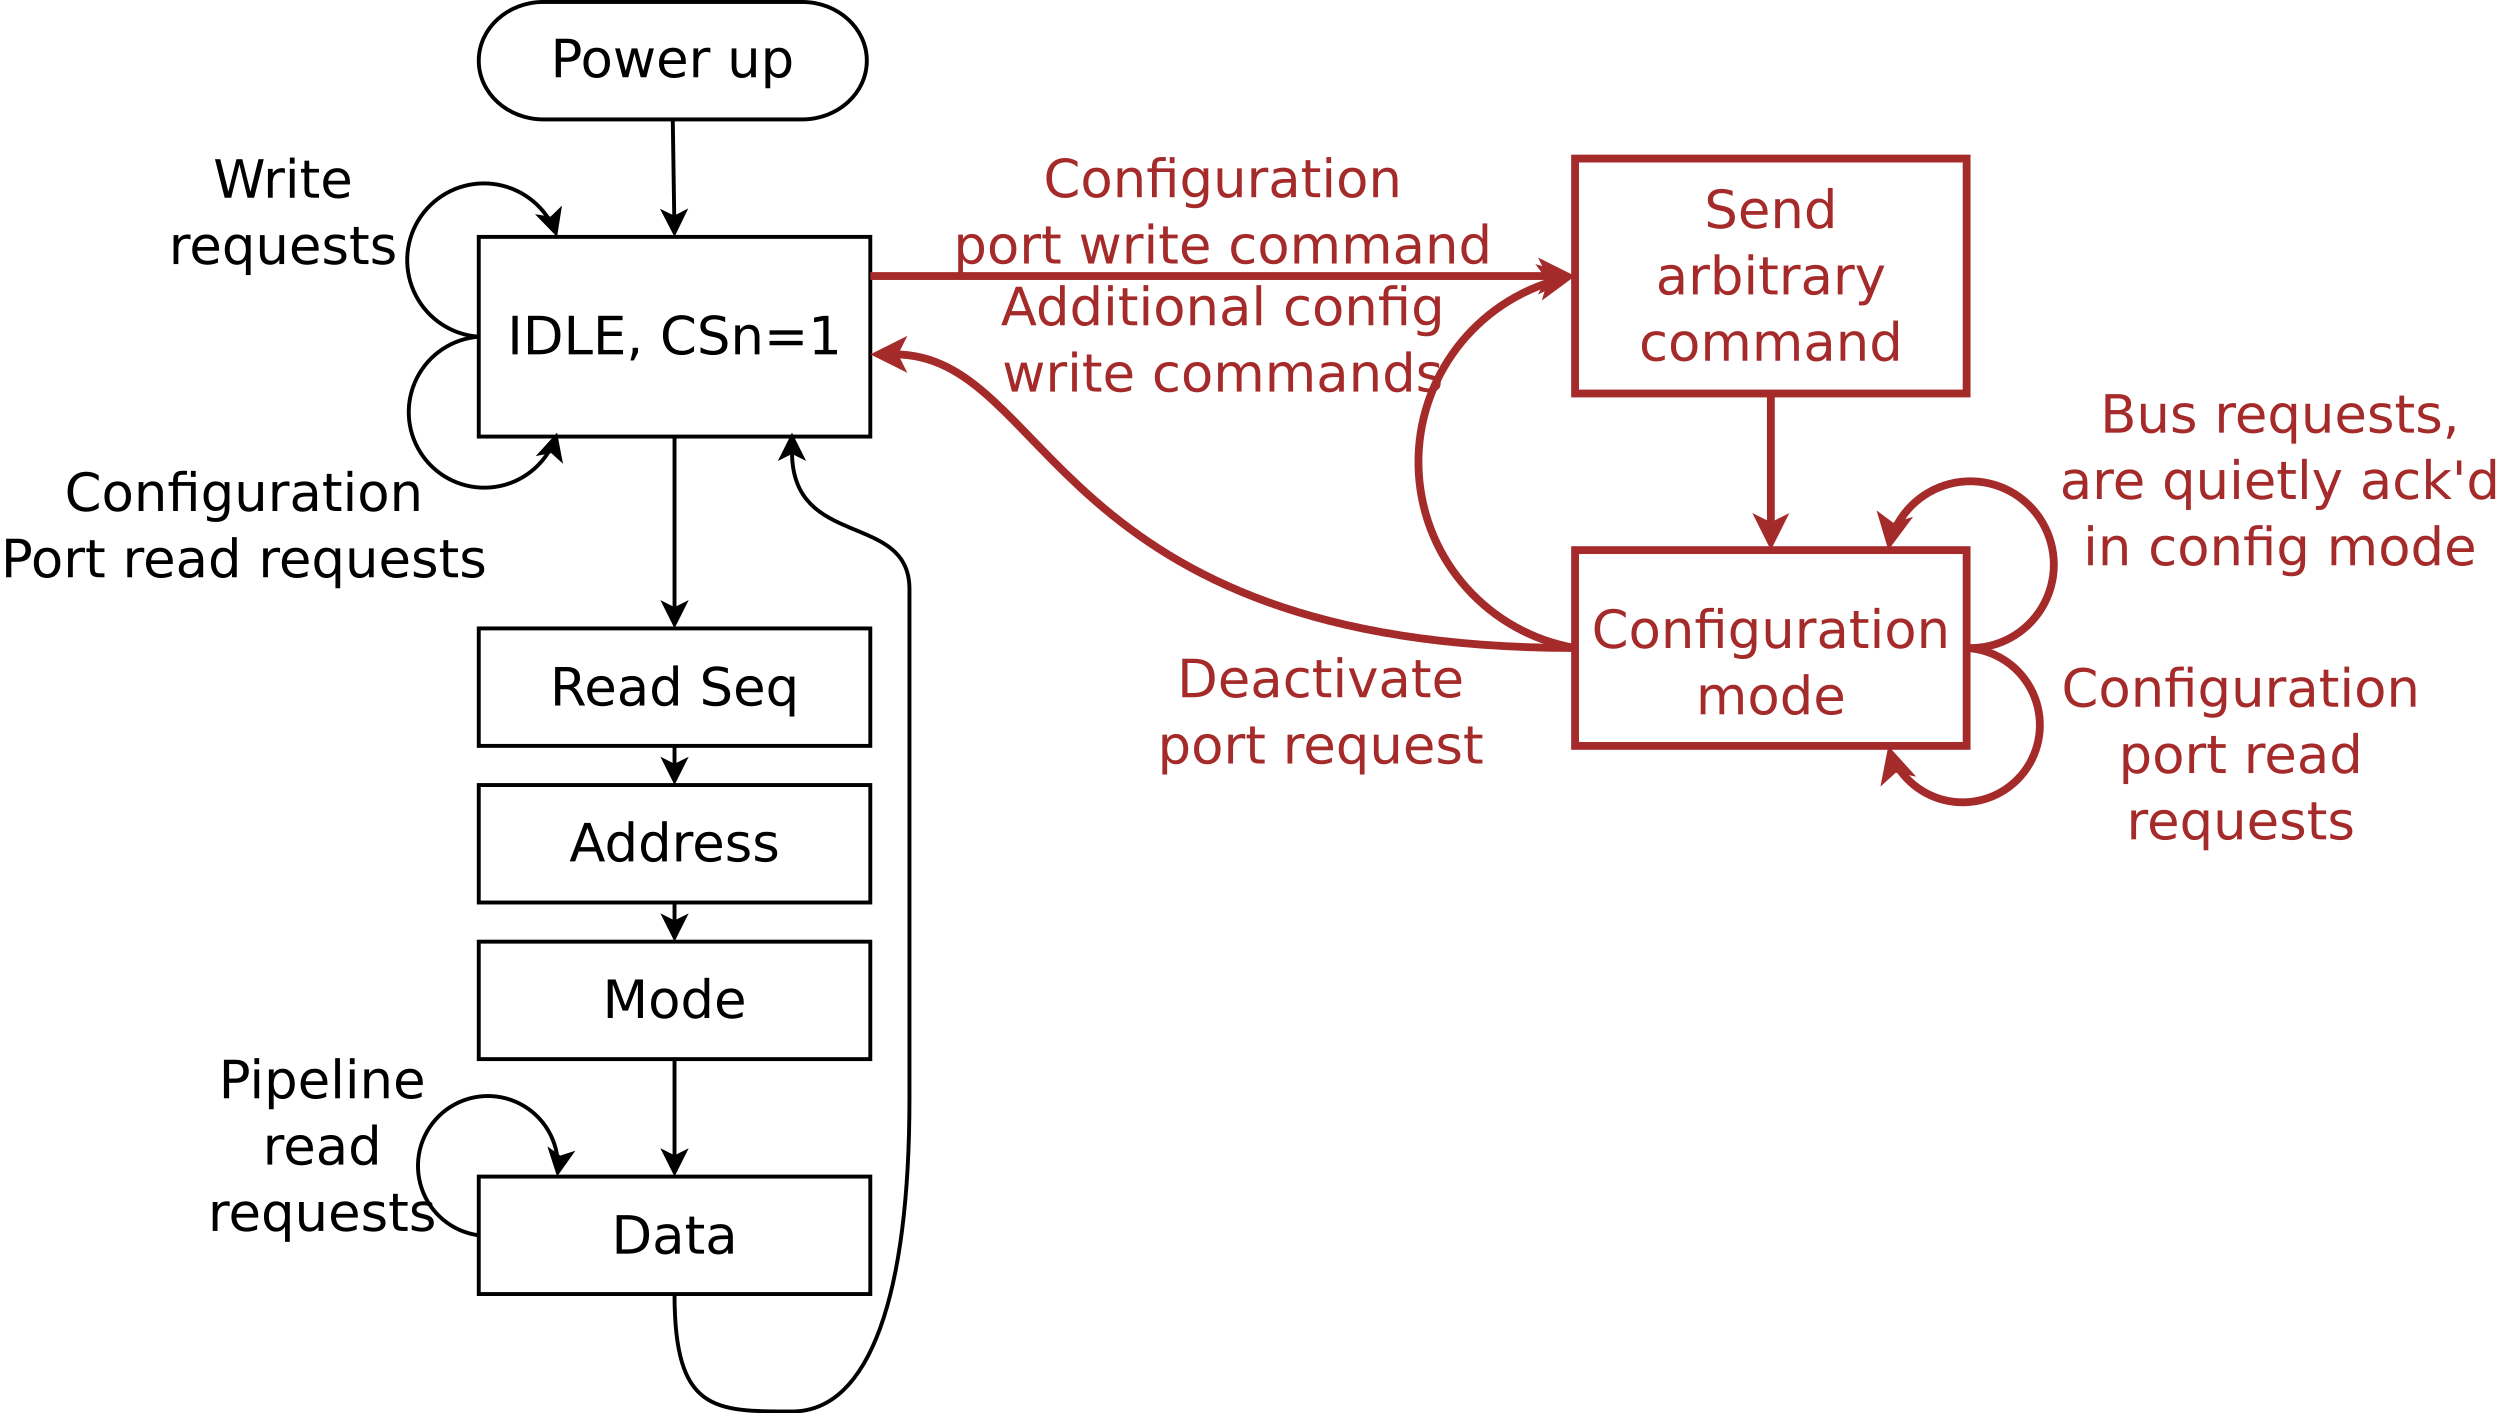 <?xml version="1.0" encoding="UTF-8"?>
<svg xmlns="http://www.w3.org/2000/svg" xmlns:xlink="http://www.w3.org/1999/xlink" width="1277pt" height="722pt" viewBox="0 0 1277 722" version="1.1">
<defs>
<g>
<symbol overflow="visible" id="glyph0-0">
<path style="stroke:none;" d="M 1.344 4.766 L 1.344 -19.031 L 14.844 -19.031 L 14.844 4.766 Z M 2.859 3.266 L 13.344 3.266 L 13.344 -17.516 L 2.859 -17.516 Z M 2.859 3.266 "/>
</symbol>
<symbol overflow="visible" id="glyph0-1">
<path style="stroke:none;" d="M 5.312 -17.5 L 5.312 -10.094 L 8.656 -10.094 C 9.895 -10.094 10.852 -10.414 11.531 -11.062 C 12.207 -11.707 12.547 -12.617 12.547 -13.797 C 12.547 -14.973 12.207 -15.883 11.531 -16.531 C 10.852 -17.176 9.895 -17.5 8.656 -17.5 Z M 2.656 -19.688 L 8.656 -19.688 C 10.863 -19.688 12.531 -19.188 13.656 -18.188 C 14.789 -17.188 15.359 -15.723 15.359 -13.797 C 15.359 -11.859 14.789 -10.391 13.656 -9.391 C 12.531 -8.398 10.863 -7.906 8.656 -7.906 L 5.312 -7.906 L 5.312 0 L 2.656 0 Z M 2.656 -19.688 "/>
</symbol>
<symbol overflow="visible" id="glyph0-2">
<path style="stroke:none;" d="M 8.266 -13.062 C 6.961 -13.062 5.93 -12.551 5.172 -11.531 C 4.422 -10.52 4.047 -9.133 4.047 -7.375 C 4.047 -5.602 4.422 -4.207 5.172 -3.188 C 5.922 -2.176 6.953 -1.672 8.266 -1.672 C 9.555 -1.672 10.578 -2.18 11.328 -3.203 C 12.086 -4.223 12.469 -5.613 12.469 -7.375 C 12.469 -9.125 12.086 -10.508 11.328 -11.531 C 10.578 -12.551 9.555 -13.062 8.266 -13.062 Z M 8.266 -15.125 C 10.379 -15.125 12.035 -14.438 13.234 -13.062 C 14.441 -11.695 15.047 -9.801 15.047 -7.375 C 15.047 -4.957 14.441 -3.062 13.234 -1.688 C 12.035 -0.312 10.379 0.375 8.266 0.375 C 6.148 0.375 4.488 -0.312 3.281 -1.688 C 2.082 -3.062 1.484 -4.957 1.484 -7.375 C 1.484 -9.801 2.082 -11.695 3.281 -13.062 C 4.488 -14.438 6.148 -15.125 8.266 -15.125 Z M 8.266 -15.125 "/>
</symbol>
<symbol overflow="visible" id="glyph0-3">
<path style="stroke:none;" d="M 1.141 -14.766 L 3.562 -14.766 L 6.594 -3.25 L 9.609 -14.766 L 12.469 -14.766 L 15.5 -3.25 L 18.516 -14.766 L 20.953 -14.766 L 17.094 0 L 14.219 0 L 11.047 -12.109 L 7.859 0 L 5 0 Z M 1.141 -14.766 "/>
</symbol>
<symbol overflow="visible" id="glyph0-4">
<path style="stroke:none;" d="M 15.172 -7.984 L 15.172 -6.797 L 4.016 -6.797 C 4.117 -5.129 4.617 -3.859 5.516 -2.984 C 6.422 -2.109 7.68 -1.672 9.297 -1.672 C 10.223 -1.672 11.125 -1.785 12 -2.016 C 12.875 -2.242 13.742 -2.586 14.609 -3.047 L 14.609 -0.75 C 13.734 -0.383 12.836 -0.109 11.922 0.078 C 11.016 0.273 10.094 0.375 9.156 0.375 C 6.789 0.375 4.922 -0.305 3.547 -1.672 C 2.172 -3.047 1.484 -4.898 1.484 -7.234 C 1.484 -9.648 2.133 -11.566 3.438 -12.984 C 4.75 -14.41 6.516 -15.125 8.734 -15.125 C 10.711 -15.125 12.281 -14.484 13.438 -13.203 C 14.594 -11.922 15.172 -10.18 15.172 -7.984 Z M 12.75 -8.703 C 12.727 -10.023 12.352 -11.082 11.625 -11.875 C 10.906 -12.664 9.945 -13.062 8.75 -13.062 C 7.395 -13.062 6.312 -12.676 5.5 -11.906 C 4.688 -11.145 4.219 -10.07 4.094 -8.688 Z M 12.75 -8.703 "/>
</symbol>
<symbol overflow="visible" id="glyph0-5">
<path style="stroke:none;" d="M 11.094 -12.5 C 10.82 -12.656 10.523 -12.77 10.203 -12.844 C 9.891 -12.914 9.539 -12.953 9.156 -12.953 C 7.781 -12.953 6.723 -12.504 5.984 -11.609 C 5.254 -10.723 4.891 -9.445 4.891 -7.781 L 4.891 0 L 2.453 0 L 2.453 -14.766 L 4.891 -14.766 L 4.891 -12.469 C 5.398 -13.363 6.062 -14.031 6.875 -14.469 C 7.695 -14.906 8.691 -15.125 9.859 -15.125 C 10.023 -15.125 10.207 -15.113 10.406 -15.094 C 10.613 -15.07 10.844 -15.035 11.094 -14.984 Z M 11.094 -12.5 "/>
</symbol>
<symbol overflow="visible" id="glyph0-6">
<path style="stroke:none;" d=""/>
</symbol>
<symbol overflow="visible" id="glyph0-7">
<path style="stroke:none;" d="M 2.297 -5.828 L 2.297 -14.766 L 4.719 -14.766 L 4.719 -5.922 C 4.719 -4.523 4.988 -3.477 5.531 -2.781 C 6.082 -2.082 6.898 -1.734 7.984 -1.734 C 9.297 -1.734 10.332 -2.148 11.094 -2.984 C 11.852 -3.816 12.234 -4.953 12.234 -6.391 L 12.234 -14.766 L 14.656 -14.766 L 14.656 0 L 12.234 0 L 12.234 -2.266 C 11.641 -1.367 10.953 -0.703 10.172 -0.266 C 9.398 0.16 8.5 0.375 7.469 0.375 C 5.781 0.375 4.492 -0.148 3.609 -1.203 C 2.734 -2.254 2.297 -3.797 2.297 -5.828 Z M 8.391 -15.125 Z M 8.391 -15.125 "/>
</symbol>
<symbol overflow="visible" id="glyph0-8">
<path style="stroke:none;" d="M 4.891 -2.219 L 4.891 5.609 L 2.453 5.609 L 2.453 -14.766 L 4.891 -14.766 L 4.891 -12.531 C 5.398 -13.406 6.039 -14.055 6.812 -14.484 C 7.594 -14.91 8.523 -15.125 9.609 -15.125 C 11.398 -15.125 12.852 -14.41 13.969 -12.984 C 15.094 -11.555 15.656 -9.688 15.656 -7.375 C 15.656 -5.051 15.094 -3.176 13.969 -1.75 C 12.852 -0.332 11.398 0.375 9.609 0.375 C 8.523 0.375 7.594 0.164 6.812 -0.25 C 6.039 -0.676 5.398 -1.332 4.891 -2.219 Z M 13.141 -7.375 C 13.141 -9.156 12.77 -10.551 12.031 -11.562 C 11.301 -12.582 10.297 -13.094 9.016 -13.094 C 7.734 -13.094 6.723 -12.582 5.984 -11.562 C 5.254 -10.551 4.891 -9.156 4.891 -7.375 C 4.891 -5.582 5.254 -4.176 5.984 -3.156 C 6.723 -2.145 7.734 -1.641 9.016 -1.641 C 10.297 -1.641 11.301 -2.145 12.031 -3.156 C 12.77 -4.176 13.141 -5.582 13.141 -7.375 Z M 13.141 -7.375 "/>
</symbol>
<symbol overflow="visible" id="glyph0-9">
<path style="stroke:none;" d="M 2.656 -19.688 L 5.312 -19.688 L 5.312 0 L 2.656 0 Z M 2.656 -19.688 "/>
</symbol>
<symbol overflow="visible" id="glyph0-10">
<path style="stroke:none;" d="M 5.312 -17.5 L 5.312 -2.188 L 8.531 -2.188 C 11.25 -2.188 13.238 -2.801 14.5 -4.031 C 15.758 -5.258 16.391 -7.203 16.391 -9.859 C 16.391 -12.492 15.758 -14.426 14.5 -15.656 C 13.238 -16.883 11.25 -17.5 8.531 -17.5 Z M 2.656 -19.688 L 8.125 -19.688 C 11.938 -19.688 14.734 -18.891 16.516 -17.297 C 18.305 -15.711 19.203 -13.234 19.203 -9.859 C 19.203 -6.461 18.301 -3.969 16.5 -2.375 C 14.707 -0.789 11.914 0 8.125 0 L 2.656 0 Z M 2.656 -19.688 "/>
</symbol>
<symbol overflow="visible" id="glyph0-11">
<path style="stroke:none;" d="M 2.656 -19.688 L 5.312 -19.688 L 5.312 -2.234 L 14.891 -2.234 L 14.891 0 L 2.656 0 Z M 2.656 -19.688 "/>
</symbol>
<symbol overflow="visible" id="glyph0-12">
<path style="stroke:none;" d="M 2.656 -19.688 L 15.094 -19.688 L 15.094 -17.438 L 5.312 -17.438 L 5.312 -11.609 L 14.688 -11.609 L 14.688 -9.375 L 5.312 -9.375 L 5.312 -2.234 L 15.328 -2.234 L 15.328 0 L 2.656 0 Z M 2.656 -19.688 "/>
</symbol>
<symbol overflow="visible" id="glyph0-13">
<path style="stroke:none;" d="M 3.172 -3.344 L 5.953 -3.344 L 5.953 -1.078 L 3.781 3.141 L 2.078 3.141 L 3.172 -1.078 Z M 3.172 -3.344 "/>
</symbol>
<symbol overflow="visible" id="glyph0-14">
<path style="stroke:none;" d="M 17.391 -18.172 L 17.391 -15.359 C 16.492 -16.191 15.535 -16.812 14.516 -17.219 C 13.504 -17.633 12.426 -17.844 11.281 -17.844 C 9.031 -17.844 7.305 -17.156 6.109 -15.781 C 4.922 -14.406 4.328 -12.422 4.328 -9.828 C 4.328 -7.234 4.922 -5.25 6.109 -3.875 C 7.305 -2.5 9.031 -1.812 11.281 -1.812 C 12.426 -1.812 13.504 -2.016 14.516 -2.422 C 15.535 -2.836 16.492 -3.461 17.391 -4.297 L 17.391 -1.516 C 16.453 -0.879 15.461 -0.406 14.422 -0.094 C 13.391 0.219 12.289 0.375 11.125 0.375 C 8.145 0.375 5.797 -0.535 4.078 -2.359 C 2.367 -4.18 1.516 -6.672 1.516 -9.828 C 1.516 -12.984 2.367 -15.473 4.078 -17.297 C 5.797 -19.129 8.145 -20.047 11.125 -20.047 C 12.301 -20.047 13.41 -19.891 14.453 -19.578 C 15.492 -19.266 16.473 -18.797 17.391 -18.172 Z M 17.391 -18.172 "/>
</symbol>
<symbol overflow="visible" id="glyph0-15">
<path style="stroke:none;" d="M 14.453 -19.031 L 14.453 -16.438 C 13.441 -16.926 12.488 -17.285 11.594 -17.516 C 10.695 -17.754 9.828 -17.875 8.984 -17.875 C 7.535 -17.875 6.414 -17.594 5.625 -17.031 C 4.844 -16.469 4.453 -15.672 4.453 -14.641 C 4.453 -13.766 4.711 -13.102 5.234 -12.656 C 5.766 -12.219 6.758 -11.863 8.219 -11.594 L 9.828 -11.266 C 11.805 -10.879 13.27 -10.207 14.219 -9.25 C 15.164 -8.301 15.641 -7.031 15.641 -5.438 C 15.641 -3.531 15 -2.082 13.719 -1.094 C 12.438 -0.113 10.562 0.375 8.094 0.375 C 7.164 0.375 6.176 0.27 5.125 0.062 C 4.07 -0.145 2.984 -0.457 1.859 -0.875 L 1.859 -3.609 C 2.941 -3.004 4 -2.547 5.031 -2.234 C 6.07 -1.93 7.094 -1.781 8.094 -1.781 C 9.613 -1.781 10.785 -2.078 11.609 -2.672 C 12.441 -3.273 12.859 -4.129 12.859 -5.234 C 12.859 -6.203 12.562 -6.957 11.969 -7.5 C 11.375 -8.039 10.398 -8.453 9.047 -8.734 L 7.422 -9.047 C 5.43 -9.441 3.992 -10.062 3.109 -10.906 C 2.223 -11.75 1.781 -12.922 1.781 -14.422 C 1.781 -16.16 2.391 -17.531 3.609 -18.531 C 4.836 -19.539 6.531 -20.047 8.688 -20.047 C 9.613 -20.047 10.555 -19.957 11.516 -19.781 C 12.473 -19.613 13.453 -19.363 14.453 -19.031 Z M 14.453 -19.031 "/>
</symbol>
<symbol overflow="visible" id="glyph0-16">
<path style="stroke:none;" d="M 14.812 -8.906 L 14.812 0 L 12.391 0 L 12.391 -8.828 C 12.391 -10.223 12.117 -11.27 11.578 -11.969 C 11.035 -12.664 10.219 -13.016 9.125 -13.016 C 7.812 -13.016 6.773 -12.594 6.016 -11.75 C 5.266 -10.914 4.891 -9.781 4.891 -8.344 L 4.891 0 L 2.453 0 L 2.453 -14.766 L 4.891 -14.766 L 4.891 -12.469 C 5.473 -13.352 6.156 -14.016 6.938 -14.453 C 7.727 -14.898 8.633 -15.125 9.656 -15.125 C 11.352 -15.125 12.633 -14.598 13.5 -13.547 C 14.375 -12.492 14.812 -10.945 14.812 -8.906 Z M 14.812 -8.906 "/>
</symbol>
<symbol overflow="visible" id="glyph0-17">
<path style="stroke:none;" d="M 2.859 -12.266 L 19.766 -12.266 L 19.766 -10.047 L 2.859 -10.047 Z M 2.859 -6.875 L 19.766 -6.875 L 19.766 -4.641 L 2.859 -4.641 Z M 2.859 -6.875 "/>
</symbol>
<symbol overflow="visible" id="glyph0-18">
<path style="stroke:none;" d="M 3.344 -2.234 L 7.703 -2.234 L 7.703 -17.25 L 2.969 -16.312 L 2.969 -18.734 L 7.672 -19.688 L 10.344 -19.688 L 10.344 -2.234 L 14.688 -2.234 L 14.688 0 L 3.344 0 Z M 3.344 -2.234 "/>
</symbol>
<symbol overflow="visible" id="glyph0-19">
<path style="stroke:none;" d="M 0.891 -19.688 L 3.594 -19.688 L 7.719 -3.047 L 11.859 -19.688 L 14.844 -19.688 L 18.984 -3.047 L 23.109 -19.688 L 25.812 -19.688 L 20.875 0 L 17.516 0 L 13.375 -17.094 L 9.172 0 L 5.828 0 Z M 0.891 -19.688 "/>
</symbol>
<symbol overflow="visible" id="glyph0-20">
<path style="stroke:none;" d="M 2.547 -14.766 L 4.969 -14.766 L 4.969 0 L 2.547 0 Z M 2.547 -20.516 L 4.969 -20.516 L 4.969 -17.438 L 2.547 -17.438 Z M 2.547 -20.516 "/>
</symbol>
<symbol overflow="visible" id="glyph0-21">
<path style="stroke:none;" d="M 4.938 -18.953 L 4.938 -14.766 L 9.938 -14.766 L 9.938 -12.875 L 4.938 -12.875 L 4.938 -4.859 C 4.938 -3.66 5.102 -2.891 5.438 -2.547 C 5.77 -2.203 6.441 -2.031 7.453 -2.031 L 9.938 -2.031 L 9.938 0 L 7.453 0 C 5.578 0 4.281 -0.348 3.562 -1.047 C 2.852 -1.742 2.5 -3.016 2.5 -4.859 L 2.5 -12.875 L 0.719 -12.875 L 0.719 -14.766 L 2.5 -14.766 L 2.5 -18.953 Z M 4.938 -18.953 "/>
</symbol>
<symbol overflow="visible" id="glyph0-22">
<path style="stroke:none;" d="M 4 -7.375 C 4 -5.582 4.363 -4.176 5.094 -3.156 C 5.832 -2.145 6.844 -1.641 8.125 -1.641 C 9.406 -1.641 10.414 -2.145 11.156 -3.156 C 11.895 -4.176 12.266 -5.582 12.266 -7.375 C 12.266 -9.156 11.895 -10.551 11.156 -11.562 C 10.414 -12.582 9.406 -13.094 8.125 -13.094 C 6.844 -13.094 5.832 -12.582 5.094 -11.562 C 4.363 -10.551 4 -9.156 4 -7.375 Z M 12.266 -2.219 C 11.754 -1.332 11.109 -0.676 10.328 -0.25 C 9.547 0.164 8.613 0.375 7.531 0.375 C 5.75 0.375 4.297 -0.332 3.172 -1.75 C 2.047 -3.176 1.484 -5.051 1.484 -7.375 C 1.484 -9.688 2.047 -11.555 3.172 -12.984 C 4.297 -14.41 5.75 -15.125 7.531 -15.125 C 8.613 -15.125 9.547 -14.91 10.328 -14.484 C 11.109 -14.055 11.754 -13.406 12.266 -12.531 L 12.266 -14.766 L 14.688 -14.766 L 14.688 5.609 L 12.266 5.609 Z M 12.266 -2.219 "/>
</symbol>
<symbol overflow="visible" id="glyph0-23">
<path style="stroke:none;" d="M 11.953 -14.328 L 11.953 -12.031 C 11.266 -12.383 10.551 -12.648 9.812 -12.828 C 9.082 -13.004 8.32 -13.094 7.531 -13.094 C 6.32 -13.094 5.414 -12.906 4.812 -12.531 C 4.219 -12.164 3.922 -11.613 3.922 -10.875 C 3.922 -10.312 4.133 -9.867 4.562 -9.547 C 4.988 -9.234 5.852 -8.93 7.156 -8.641 L 7.984 -8.453 C 9.711 -8.078 10.938 -7.551 11.656 -6.875 C 12.383 -6.207 12.75 -5.273 12.75 -4.078 C 12.75 -2.703 12.207 -1.613 11.125 -0.812 C 10.039 -0.02 8.547 0.375 6.641 0.375 C 5.848 0.375 5.023 0.297 4.172 0.141 C 3.316 -0.004 2.414 -0.234 1.469 -0.547 L 1.469 -3.047 C 2.363 -2.578 3.242 -2.223 4.109 -1.984 C 4.984 -1.754 5.848 -1.641 6.703 -1.641 C 7.836 -1.641 8.711 -1.836 9.328 -2.234 C 9.941 -2.629 10.25 -3.18 10.25 -3.891 C 10.25 -4.547 10.023 -5.051 9.578 -5.406 C 9.141 -5.758 8.172 -6.098 6.672 -6.422 L 5.828 -6.625 C 4.328 -6.938 3.238 -7.422 2.562 -8.078 C 1.895 -8.734 1.562 -9.629 1.562 -10.766 C 1.562 -12.16 2.051 -13.234 3.031 -13.984 C 4.02 -14.742 5.422 -15.125 7.234 -15.125 C 8.129 -15.125 8.973 -15.055 9.766 -14.922 C 10.555 -14.785 11.285 -14.586 11.953 -14.328 Z M 11.953 -14.328 "/>
</symbol>
<symbol overflow="visible" id="glyph0-24">
<path style="stroke:none;" d="M 14.469 -14.766 L 14.469 0 L 12.031 0 L 12.031 -12.875 L 5.375 -12.875 L 5.375 0 L 2.938 0 L 2.938 -12.875 L 0.625 -12.875 L 0.625 -14.766 L 2.938 -14.766 L 2.938 -15.797 C 2.938 -17.398 3.316 -18.586 4.078 -19.359 C 4.836 -20.129 6.004 -20.516 7.578 -20.516 L 10.016 -20.516 L 10.016 -18.5 L 7.703 -18.5 C 6.828 -18.5 6.219 -18.32 5.875 -17.969 C 5.539 -17.613 5.375 -16.984 5.375 -16.078 L 5.375 -14.766 Z M 12.031 -20.484 L 14.469 -20.484 L 14.469 -17.422 L 12.031 -17.422 Z M 12.031 -20.484 "/>
</symbol>
<symbol overflow="visible" id="glyph0-25">
<path style="stroke:none;" d="M 12.266 -7.547 C 12.266 -9.305 11.898 -10.672 11.172 -11.641 C 10.441 -12.609 9.426 -13.094 8.125 -13.094 C 6.82 -13.094 5.805 -12.609 5.078 -11.641 C 4.359 -10.672 4 -9.305 4 -7.547 C 4 -5.805 4.359 -4.453 5.078 -3.484 C 5.805 -2.516 6.82 -2.031 8.125 -2.031 C 9.426 -2.031 10.441 -2.516 11.172 -3.484 C 11.898 -4.453 12.266 -5.805 12.266 -7.547 Z M 14.688 -1.828 C 14.688 0.68 14.129 2.547 13.016 3.766 C 11.898 4.992 10.191 5.609 7.891 5.609 C 7.035 5.609 6.227 5.547 5.469 5.422 C 4.719 5.297 3.984 5.102 3.266 4.844 L 3.266 2.484 C 3.984 2.867 4.688 3.148 5.375 3.328 C 6.07 3.516 6.781 3.609 7.5 3.609 C 9.094 3.609 10.285 3.191 11.078 2.359 C 11.867 1.535 12.266 0.285 12.266 -1.391 L 12.266 -2.594 C 11.766 -1.727 11.117 -1.078 10.328 -0.641 C 9.547 -0.211 8.613 0 7.531 0 C 5.719 0 4.254 -0.688 3.141 -2.062 C 2.035 -3.445 1.484 -5.273 1.484 -7.547 C 1.484 -9.836 2.035 -11.672 3.141 -13.047 C 4.254 -14.43 5.719 -15.125 7.531 -15.125 C 8.613 -15.125 9.547 -14.906 10.328 -14.469 C 11.117 -14.039 11.766 -13.395 12.266 -12.531 L 12.266 -14.766 L 14.688 -14.766 Z M 14.688 -1.828 "/>
</symbol>
<symbol overflow="visible" id="glyph0-26">
<path style="stroke:none;" d="M 9.25 -7.422 C 7.289 -7.422 5.93 -7.195 5.172 -6.75 C 4.422 -6.301 4.047 -5.535 4.047 -4.453 C 4.047 -3.598 4.328 -2.914 4.891 -2.406 C 5.461 -1.895 6.238 -1.641 7.219 -1.641 C 8.562 -1.641 9.641 -2.117 10.453 -3.078 C 11.266 -4.035 11.672 -5.301 11.672 -6.875 L 11.672 -7.422 Z M 14.094 -8.422 L 14.094 0 L 11.672 0 L 11.672 -2.234 C 11.117 -1.336 10.426 -0.676 9.594 -0.25 C 8.77 0.164 7.758 0.375 6.562 0.375 C 5.051 0.375 3.848 -0.047 2.953 -0.891 C 2.066 -1.734 1.625 -2.867 1.625 -4.297 C 1.625 -5.961 2.176 -7.219 3.281 -8.062 C 4.395 -8.906 6.055 -9.328 8.266 -9.328 L 11.672 -9.328 L 11.672 -9.562 C 11.672 -10.676 11.301 -11.535 10.562 -12.141 C 9.832 -12.754 8.801 -13.062 7.469 -13.062 C 6.625 -13.062 5.801 -12.957 5 -12.75 C 4.207 -12.551 3.441 -12.254 2.703 -11.859 L 2.703 -14.094 C 3.586 -14.438 4.445 -14.691 5.281 -14.859 C 6.125 -15.035 6.938 -15.125 7.719 -15.125 C 9.852 -15.125 11.445 -14.566 12.5 -13.453 C 13.562 -12.348 14.094 -10.672 14.094 -8.422 Z M 14.094 -8.422 "/>
</symbol>
<symbol overflow="visible" id="glyph0-27">
<path style="stroke:none;" d="M 12.266 -12.531 L 12.266 -20.516 L 14.688 -20.516 L 14.688 0 L 12.266 0 L 12.266 -2.219 C 11.754 -1.332 11.109 -0.676 10.328 -0.25 C 9.547 0.164 8.613 0.375 7.531 0.375 C 5.75 0.375 4.297 -0.332 3.172 -1.75 C 2.047 -3.176 1.484 -5.051 1.484 -7.375 C 1.484 -9.688 2.047 -11.555 3.172 -12.984 C 4.297 -14.41 5.75 -15.125 7.531 -15.125 C 8.613 -15.125 9.547 -14.91 10.328 -14.484 C 11.109 -14.055 11.754 -13.406 12.266 -12.531 Z M 4 -7.375 C 4 -5.582 4.363 -4.176 5.094 -3.156 C 5.832 -2.145 6.844 -1.641 8.125 -1.641 C 9.406 -1.641 10.414 -2.145 11.156 -3.156 C 11.895 -4.176 12.266 -5.582 12.266 -7.375 C 12.266 -9.156 11.895 -10.551 11.156 -11.562 C 10.414 -12.582 9.406 -13.094 8.125 -13.094 C 6.844 -13.094 5.832 -12.582 5.094 -11.562 C 4.363 -10.551 4 -9.156 4 -7.375 Z M 4 -7.375 "/>
</symbol>
<symbol overflow="visible" id="glyph0-28">
<path style="stroke:none;" d="M 11.984 -9.234 C 12.555 -9.035 13.113 -8.617 13.656 -7.984 C 14.195 -7.359 14.738 -6.488 15.281 -5.375 L 17.984 0 L 15.125 0 L 12.609 -5.047 C 11.953 -6.367 11.316 -7.242 10.703 -7.672 C 10.098 -8.098 9.27 -8.312 8.219 -8.312 L 5.312 -8.312 L 5.312 0 L 2.656 0 L 2.656 -19.688 L 8.656 -19.688 C 10.906 -19.688 12.582 -19.211 13.688 -18.266 C 14.801 -17.328 15.359 -15.91 15.359 -14.016 C 15.359 -12.773 15.066 -11.742 14.484 -10.922 C 13.91 -10.109 13.078 -9.547 11.984 -9.234 Z M 5.312 -17.5 L 5.312 -10.5 L 8.656 -10.5 C 9.945 -10.5 10.914 -10.797 11.562 -11.391 C 12.219 -11.984 12.547 -12.859 12.547 -14.016 C 12.547 -15.16 12.219 -16.023 11.562 -16.609 C 10.914 -17.203 9.945 -17.5 8.656 -17.5 Z M 5.312 -17.5 "/>
</symbol>
<symbol overflow="visible" id="glyph0-29">
<path style="stroke:none;" d="M 9.234 -17.062 L 5.609 -7.266 L 12.859 -7.266 Z M 7.719 -19.688 L 10.75 -19.688 L 18.25 0 L 15.484 0 L 13.688 -5.047 L 4.812 -5.047 L 3.016 0 L 0.219 0 Z M 7.719 -19.688 "/>
</symbol>
<symbol overflow="visible" id="glyph0-30">
<path style="stroke:none;" d="M 2.656 -19.688 L 6.625 -19.688 L 11.641 -6.281 L 16.688 -19.688 L 20.656 -19.688 L 20.656 0 L 18.062 0 L 18.062 -17.281 L 12.984 -3.781 L 10.312 -3.781 L 5.234 -17.281 L 5.234 0 L 2.656 0 Z M 2.656 -19.688 "/>
</symbol>
<symbol overflow="visible" id="glyph0-31">
<path style="stroke:none;" d="M 2.547 -20.516 L 4.969 -20.516 L 4.969 0 L 2.547 0 Z M 2.547 -20.516 "/>
</symbol>
<symbol overflow="visible" id="glyph0-32">
<path style="stroke:none;" d="M 13.172 -14.203 L 13.172 -11.938 C 12.484 -12.312 11.797 -12.594 11.109 -12.781 C 10.422 -12.969 9.723 -13.062 9.016 -13.062 C 7.441 -13.062 6.219 -12.562 5.344 -11.562 C 4.477 -10.57 4.047 -9.176 4.047 -7.375 C 4.047 -5.57 4.477 -4.172 5.344 -3.172 C 6.219 -2.172 7.441 -1.672 9.016 -1.672 C 9.723 -1.672 10.422 -1.766 11.109 -1.953 C 11.797 -2.141 12.484 -2.426 13.172 -2.812 L 13.172 -0.562 C 12.492 -0.25 11.789 -0.016 11.062 0.141 C 10.344 0.297 9.57 0.375 8.75 0.375 C 6.531 0.375 4.766 -0.32 3.453 -1.719 C 2.141 -3.113 1.484 -5 1.484 -7.375 C 1.484 -9.781 2.145 -11.672 3.469 -13.047 C 4.789 -14.43 6.602 -15.125 8.906 -15.125 C 9.656 -15.125 10.383 -15.047 11.094 -14.891 C 11.812 -14.734 12.504 -14.504 13.172 -14.203 Z M 13.172 -14.203 "/>
</symbol>
<symbol overflow="visible" id="glyph0-33">
<path style="stroke:none;" d="M 14.047 -11.938 C 14.648 -13.02 15.375 -13.82 16.219 -14.344 C 17.062 -14.863 18.055 -15.125 19.203 -15.125 C 20.734 -15.125 21.914 -14.582 22.75 -13.5 C 23.582 -12.426 24 -10.895 24 -8.906 L 24 0 L 21.562 0 L 21.562 -8.828 C 21.562 -10.242 21.312 -11.297 20.812 -11.984 C 20.312 -12.672 19.547 -13.016 18.516 -13.016 C 17.266 -13.016 16.273 -12.594 15.547 -11.75 C 14.816 -10.914 14.453 -9.781 14.453 -8.344 L 14.453 0 L 12.016 0 L 12.016 -8.828 C 12.016 -10.254 11.758 -11.305 11.25 -11.984 C 10.75 -12.672 9.977 -13.016 8.938 -13.016 C 7.695 -13.016 6.711 -12.594 5.984 -11.75 C 5.254 -10.914 4.891 -9.781 4.891 -8.344 L 4.891 0 L 2.453 0 L 2.453 -14.766 L 4.891 -14.766 L 4.891 -12.469 C 5.441 -13.375 6.102 -14.039 6.875 -14.469 C 7.656 -14.906 8.578 -15.125 9.641 -15.125 C 10.711 -15.125 11.625 -14.848 12.375 -14.297 C 13.125 -13.754 13.68 -12.969 14.047 -11.938 Z M 14.047 -11.938 "/>
</symbol>
<symbol overflow="visible" id="glyph0-34">
<path style="stroke:none;" d="M 0.797 -14.766 L 3.375 -14.766 L 7.984 -2.375 L 12.609 -14.766 L 15.172 -14.766 L 9.641 0 L 6.344 0 Z M 0.797 -14.766 "/>
</symbol>
<symbol overflow="visible" id="glyph0-35">
<path style="stroke:none;" d="M 13.141 -7.375 C 13.141 -9.156 12.77 -10.551 12.031 -11.562 C 11.301 -12.582 10.297 -13.094 9.016 -13.094 C 7.734 -13.094 6.723 -12.582 5.984 -11.562 C 5.254 -10.551 4.891 -9.156 4.891 -7.375 C 4.891 -5.582 5.254 -4.176 5.984 -3.156 C 6.723 -2.145 7.734 -1.641 9.016 -1.641 C 10.297 -1.641 11.301 -2.145 12.031 -3.156 C 12.77 -4.176 13.141 -5.582 13.141 -7.375 Z M 4.891 -12.531 C 5.398 -13.406 6.039 -14.055 6.812 -14.484 C 7.594 -14.91 8.523 -15.125 9.609 -15.125 C 11.398 -15.125 12.852 -14.41 13.969 -12.984 C 15.094 -11.555 15.656 -9.688 15.656 -7.375 C 15.656 -5.051 15.094 -3.176 13.969 -1.75 C 12.852 -0.332 11.398 0.375 9.609 0.375 C 8.523 0.375 7.594 0.164 6.812 -0.25 C 6.039 -0.676 5.398 -1.332 4.891 -2.219 L 4.891 0 L 2.453 0 L 2.453 -20.516 L 4.891 -20.516 Z M 4.891 -12.531 "/>
</symbol>
<symbol overflow="visible" id="glyph0-36">
<path style="stroke:none;" d="M 8.688 1.375 C 8 3.133 7.328 4.281 6.672 4.812 C 6.023 5.344 5.16 5.609 4.078 5.609 L 2.141 5.609 L 2.141 3.594 L 3.562 3.594 C 4.227 3.594 4.742 3.43 5.109 3.109 C 5.484 2.797 5.895 2.051 6.344 0.875 L 6.781 -0.234 L 0.797 -14.766 L 3.375 -14.766 L 7.984 -3.219 L 12.609 -14.766 L 15.172 -14.766 Z M 8.688 1.375 "/>
</symbol>
<symbol overflow="visible" id="glyph0-37">
<path style="stroke:none;" d="M 5.312 -9.406 L 5.312 -2.188 L 9.578 -2.188 C 11.016 -2.188 12.078 -2.484 12.766 -3.078 C 13.453 -3.672 13.797 -4.578 13.797 -5.797 C 13.797 -7.023 13.453 -7.93 12.766 -8.516 C 12.078 -9.109 11.016 -9.406 9.578 -9.406 Z M 5.312 -17.5 L 5.312 -11.562 L 9.25 -11.562 C 10.551 -11.562 11.52 -11.805 12.156 -12.297 C 12.801 -12.785 13.125 -13.531 13.125 -14.531 C 13.125 -15.52 12.801 -16.258 12.156 -16.75 C 11.52 -17.25 10.551 -17.5 9.25 -17.5 Z M 2.656 -19.688 L 9.453 -19.688 C 11.484 -19.688 13.047 -19.266 14.141 -18.422 C 15.242 -17.578 15.797 -16.375 15.797 -14.812 C 15.797 -13.613 15.516 -12.656 14.953 -11.938 C 14.391 -11.227 13.562 -10.785 12.469 -10.609 C 13.781 -10.328 14.797 -9.738 15.516 -8.844 C 16.242 -7.957 16.609 -6.848 16.609 -5.516 C 16.609 -3.754 16.008 -2.395 14.812 -1.438 C 13.625 -0.477 11.926 0 9.719 0 L 2.656 0 Z M 2.656 -19.688 "/>
</symbol>
<symbol overflow="visible" id="glyph0-38">
<path style="stroke:none;" d="M 2.453 -20.516 L 4.891 -20.516 L 4.891 -8.391 L 12.125 -14.766 L 15.234 -14.766 L 7.391 -7.859 L 15.562 0 L 12.391 0 L 4.891 -7.219 L 4.891 0 L 2.453 0 Z M 2.453 -20.516 "/>
</symbol>
<symbol overflow="visible" id="glyph0-39">
<path style="stroke:none;" d="M 4.844 -19.688 L 4.844 -12.359 L 2.594 -12.359 L 2.594 -19.688 Z M 4.844 -19.688 "/>
</symbol>
</g>
</defs>
<g id="surface159706">
<rect x="0" y="0" width="1277" height="722" style="fill:rgb(100%,100%,100%);fill-opacity:1;stroke:none;"/>
<path style="fill-rule:evenodd;fill:rgb(100%,100%,100%);fill-opacity:1;stroke-width:0.1;stroke-linecap:butt;stroke-linejoin:miter;stroke:rgb(0%,0%,0%);stroke-opacity:1;stroke-miterlimit:10;" d="M 29 13 L 39 13 L 39 18.1 L 29 18.1 Z M 29 13 " transform="matrix(20,0,0,20,-335.45,-139)"/>
<path style="fill-rule:evenodd;fill:rgb(100%,100%,100%);fill-opacity:1;stroke-width:0.1;stroke-linecap:butt;stroke-linejoin:miter;stroke:rgb(0%,0%,0%);stroke-opacity:1;stroke-miterlimit:10;" d="M 30.652 7 L 37.259 7 C 38.171 7 38.911 7.671 38.911 8.5 C 38.911 9.329 38.171 10 37.259 10 L 30.652 10 C 29.739 10 29 9.329 29 8.5 C 29 7.671 29.739 7 30.652 7 " transform="matrix(20,0,0,20,-335.45,-139)"/>
<g style="fill:rgb(0%,0%,0%);fill-opacity:1;">
  <use xlink:href="#glyph0-1" x="281.215" y="39.476"/>
  <use xlink:href="#glyph0-2" x="296.534" y="39.476"/>
  <use xlink:href="#glyph0-3" x="313.053" y="39.476"/>
  <use xlink:href="#glyph0-4" x="335.136" y="39.476"/>
  <use xlink:href="#glyph0-5" x="351.747" y="39.476"/>
  <use xlink:href="#glyph0-6" x="362.848" y="39.476"/>
  <use xlink:href="#glyph0-7" x="371.431" y="39.476"/>
  <use xlink:href="#glyph0-8" x="388.543" y="39.476"/>
</g>
<g style="fill:rgb(0%,0%,0%);fill-opacity:1;">
  <use xlink:href="#glyph0-9" x="259.102" y="180.992"/>
  <use xlink:href="#glyph0-10" x="267.064" y="180.992"/>
  <use xlink:href="#glyph0-11" x="287.855" y="180.992"/>
  <use xlink:href="#glyph0-12" x="302.897" y="180.992"/>
  <use xlink:href="#glyph0-13" x="319.957" y="180.992"/>
  <use xlink:href="#glyph0-6" x="328.539" y="180.992"/>
  <use xlink:href="#glyph0-14" x="337.122" y="180.992"/>
  <use xlink:href="#glyph0-15" x="355.975" y="180.992"/>
  <use xlink:href="#glyph0-16" x="373.113" y="180.992"/>
  <use xlink:href="#glyph0-17" x="390.226" y="180.992"/>
  <use xlink:href="#glyph0-18" x="412.849" y="180.992"/>
</g>
<path style="fill:none;stroke-width:0.1;stroke-linecap:butt;stroke-linejoin:miter;stroke:rgb(0%,0%,0%);stroke-opacity:1;stroke-miterlimit:10;" d="M 30.802 12.567 C 30.443 11.985 29.808 11.631 29.124 11.634 C 28.441 11.637 27.808 11.996 27.454 12.581 C 27.101 13.166 27.078 13.893 27.394 14.499 C 27.709 15.106 28.318 15.504 29 15.55 " transform="matrix(20,0,0,20,-335.45,-139)"/>
<path style="fill-rule:evenodd;fill:rgb(0%,0%,0%);fill-opacity:1;stroke-width:0.1;stroke-linecap:butt;stroke-linejoin:miter;stroke:rgb(0%,0%,0%);stroke-opacity:1;stroke-miterlimit:10;" d="M 30.966 12.894 L 30.576 12.493 L 30.852 12.536 L 31.053 12.341 Z M 30.966 12.894 " transform="matrix(20,0,0,20,-335.45,-139)"/>
<g style="fill:rgb(0%,0%,0%);fill-opacity:1;">
  <use xlink:href="#glyph0-19" x="108.926" y="101.011"/>
  <use xlink:href="#glyph0-5" x="134.41" y="101.011"/>
  <use xlink:href="#glyph0-20" x="145.51" y="101.011"/>
  <use xlink:href="#glyph0-21" x="153.012" y="101.011"/>
  <use xlink:href="#glyph0-4" x="163.598" y="101.011"/>
</g>
<g style="fill:rgb(0%,0%,0%);fill-opacity:1;">
  <use xlink:href="#glyph0-5" x="86.211" y="134.879"/>
  <use xlink:href="#glyph0-4" x="96.718" y="134.879"/>
  <use xlink:href="#glyph0-22" x="113.33" y="134.879"/>
  <use xlink:href="#glyph0-7" x="130.468" y="134.879"/>
  <use xlink:href="#glyph0-4" x="147.581" y="134.879"/>
  <use xlink:href="#glyph0-23" x="164.192" y="134.879"/>
  <use xlink:href="#glyph0-21" x="178.259" y="134.879"/>
  <use xlink:href="#glyph0-23" x="188.845" y="134.879"/>
</g>
<path style="fill:none;stroke-width:0.1;stroke-linecap:butt;stroke-linejoin:miter;stroke:rgb(0%,0%,0%);stroke-opacity:1;stroke-miterlimit:10;" d="M 29 15.55 C 28.325 15.6 27.725 16 27.42 16.604 C 27.114 17.209 27.148 17.929 27.508 18.502 C 27.868 19.076 28.503 19.418 29.18 19.405 C 29.857 19.392 30.477 19.025 30.815 18.438 " transform="matrix(20,0,0,20,-335.45,-139)"/>
<path style="fill-rule:evenodd;fill:rgb(0%,0%,0%);fill-opacity:1;stroke-width:0.1;stroke-linecap:butt;stroke-linejoin:miter;stroke:rgb(0%,0%,0%);stroke-opacity:1;stroke-miterlimit:10;" d="M 30.97 18.108 L 31.074 18.657 L 30.868 18.469 L 30.593 18.521 Z M 30.97 18.108 " transform="matrix(20,0,0,20,-335.45,-139)"/>
<g style="fill:rgb(0%,0%,0%);fill-opacity:1;">
  <use xlink:href="#glyph0-14" x="33.008" y="261.011"/>
  <use xlink:href="#glyph0-2" x="51.86" y="261.011"/>
  <use xlink:href="#glyph0-16" x="68.379" y="261.011"/>
  <use xlink:href="#glyph0-24" x="85.492" y="261.011"/>
  <use xlink:href="#glyph0-25" x="102.499" y="261.011"/>
  <use xlink:href="#glyph0-7" x="119.637" y="261.011"/>
  <use xlink:href="#glyph0-5" x="136.75" y="261.011"/>
  <use xlink:href="#glyph0-26" x="147.85" y="261.011"/>
  <use xlink:href="#glyph0-21" x="164.396" y="261.011"/>
  <use xlink:href="#glyph0-20" x="174.982" y="261.011"/>
  <use xlink:href="#glyph0-2" x="182.483" y="261.011"/>
  <use xlink:href="#glyph0-16" x="199.003" y="261.011"/>
</g>
<g style="fill:rgb(0%,0%,0%);fill-opacity:1;">
  <use xlink:href="#glyph0-1" x="0.469" y="294.879"/>
  <use xlink:href="#glyph0-2" x="15.788" y="294.879"/>
  <use xlink:href="#glyph0-5" x="32.307" y="294.879"/>
  <use xlink:href="#glyph0-21" x="43.408" y="294.879"/>
  <use xlink:href="#glyph0-6" x="53.994" y="294.879"/>
  <use xlink:href="#glyph0-5" x="62.577" y="294.879"/>
  <use xlink:href="#glyph0-4" x="73.085" y="294.879"/>
  <use xlink:href="#glyph0-26" x="89.696" y="294.879"/>
  <use xlink:href="#glyph0-27" x="106.241" y="294.879"/>
  <use xlink:href="#glyph0-6" x="123.38" y="294.879"/>
  <use xlink:href="#glyph0-5" x="131.963" y="294.879"/>
  <use xlink:href="#glyph0-4" x="142.47" y="294.879"/>
  <use xlink:href="#glyph0-22" x="159.081" y="294.879"/>
  <use xlink:href="#glyph0-7" x="176.22" y="294.879"/>
  <use xlink:href="#glyph0-4" x="193.333" y="294.879"/>
  <use xlink:href="#glyph0-23" x="209.944" y="294.879"/>
  <use xlink:href="#glyph0-21" x="224.011" y="294.879"/>
  <use xlink:href="#glyph0-23" x="234.597" y="294.879"/>
</g>
<path style="fill:none;stroke-width:0.1;stroke-linecap:butt;stroke-linejoin:miter;stroke:rgb(0%,0%,0%);stroke-opacity:1;stroke-miterlimit:10;" d="M 34 18.1 L 34 22.513 " transform="matrix(20,0,0,20,-335.45,-139)"/>
<path style="fill-rule:evenodd;fill:rgb(0%,0%,0%);fill-opacity:1;stroke-width:0.1;stroke-linecap:butt;stroke-linejoin:miter;stroke:rgb(0%,0%,0%);stroke-opacity:1;stroke-miterlimit:10;" d="M 34 22.888 L 33.75 22.388 L 34 22.513 L 34.25 22.388 Z M 34 22.888 " transform="matrix(20,0,0,20,-335.45,-139)"/>
<path style="fill-rule:evenodd;fill:rgb(100%,100%,100%);fill-opacity:1;stroke-width:0.1;stroke-linecap:butt;stroke-linejoin:miter;stroke:rgb(0%,0%,0%);stroke-opacity:1;stroke-miterlimit:10;" d="M 29 23 L 39 23 L 39 26 L 29 26 Z M 29 23 " transform="matrix(20,0,0,20,-335.45,-139)"/>
<path style="fill-rule:evenodd;fill:rgb(100%,100%,100%);fill-opacity:1;stroke-width:0.1;stroke-linecap:butt;stroke-linejoin:miter;stroke:rgb(0%,0%,0%);stroke-opacity:1;stroke-miterlimit:10;" d="M 29 27 L 39 27 L 39 30 L 29 30 Z M 29 27 " transform="matrix(20,0,0,20,-335.45,-139)"/>
<path style="fill-rule:evenodd;fill:rgb(100%,100%,100%);fill-opacity:1;stroke-width:0.1;stroke-linecap:butt;stroke-linejoin:miter;stroke:rgb(0%,0%,0%);stroke-opacity:1;stroke-miterlimit:10;" d="M 29 31 L 39 31 L 39 34 L 29 34 Z M 29 31 " transform="matrix(20,0,0,20,-335.45,-139)"/>
<path style="fill-rule:evenodd;fill:rgb(100%,100%,100%);fill-opacity:1;stroke-width:0.1;stroke-linecap:butt;stroke-linejoin:miter;stroke:rgb(0%,0%,0%);stroke-opacity:1;stroke-miterlimit:10;" d="M 29 37 L 39 37 L 39 40 L 29 40 Z M 29 37 " transform="matrix(20,0,0,20,-335.45,-139)"/>
<path style="fill:none;stroke-width:0.1;stroke-linecap:butt;stroke-linejoin:miter;stroke:rgb(0%,0%,0%);stroke-opacity:1;stroke-miterlimit:10;" d="M 34 26 L 34 26.513 " transform="matrix(20,0,0,20,-335.45,-139)"/>
<path style="fill-rule:evenodd;fill:rgb(0%,0%,0%);fill-opacity:1;stroke-width:0.1;stroke-linecap:butt;stroke-linejoin:miter;stroke:rgb(0%,0%,0%);stroke-opacity:1;stroke-miterlimit:10;" d="M 34 26.888 L 33.75 26.388 L 34 26.513 L 34.25 26.388 Z M 34 26.888 " transform="matrix(20,0,0,20,-335.45,-139)"/>
<path style="fill:none;stroke-width:0.1;stroke-linecap:butt;stroke-linejoin:miter;stroke:rgb(0%,0%,0%);stroke-opacity:1;stroke-miterlimit:10;" d="M 34 30 L 34 30.513 " transform="matrix(20,0,0,20,-335.45,-139)"/>
<path style="fill-rule:evenodd;fill:rgb(0%,0%,0%);fill-opacity:1;stroke-width:0.1;stroke-linecap:butt;stroke-linejoin:miter;stroke:rgb(0%,0%,0%);stroke-opacity:1;stroke-miterlimit:10;" d="M 34 30.888 L 33.75 30.388 L 34 30.513 L 34.25 30.388 Z M 34 30.888 " transform="matrix(20,0,0,20,-335.45,-139)"/>
<path style="fill:none;stroke-width:0.1;stroke-linecap:butt;stroke-linejoin:miter;stroke:rgb(0%,0%,0%);stroke-opacity:1;stroke-miterlimit:10;" d="M 34 34 L 34 36.513 " transform="matrix(20,0,0,20,-335.45,-139)"/>
<path style="fill-rule:evenodd;fill:rgb(0%,0%,0%);fill-opacity:1;stroke-width:0.1;stroke-linecap:butt;stroke-linejoin:miter;stroke:rgb(0%,0%,0%);stroke-opacity:1;stroke-miterlimit:10;" d="M 34 36.888 L 33.75 36.388 L 34 36.513 L 34.25 36.388 Z M 34 36.888 " transform="matrix(20,0,0,20,-335.45,-139)"/>
<g style="fill:rgb(0%,0%,0%);fill-opacity:1;">
  <use xlink:href="#glyph0-28" x="280.898" y="360.386"/>
  <use xlink:href="#glyph0-4" x="298.446" y="360.386"/>
  <use xlink:href="#glyph0-26" x="315.057" y="360.386"/>
  <use xlink:href="#glyph0-27" x="331.603" y="360.386"/>
  <use xlink:href="#glyph0-6" x="348.741" y="360.386"/>
  <use xlink:href="#glyph0-15" x="357.324" y="360.386"/>
  <use xlink:href="#glyph0-4" x="374.463" y="360.386"/>
  <use xlink:href="#glyph0-22" x="391.074" y="360.386"/>
</g>
<g style="fill:rgb(0%,0%,0%);fill-opacity:1;">
  <use xlink:href="#glyph0-29" x="290.801" y="439.992"/>
  <use xlink:href="#glyph0-27" x="308.797" y="439.992"/>
  <use xlink:href="#glyph0-27" x="325.935" y="439.992"/>
  <use xlink:href="#glyph0-5" x="343.074" y="439.992"/>
  <use xlink:href="#glyph0-4" x="353.582" y="439.992"/>
  <use xlink:href="#glyph0-23" x="370.193" y="439.992"/>
  <use xlink:href="#glyph0-23" x="384.26" y="439.992"/>
</g>
<g style="fill:rgb(0%,0%,0%);fill-opacity:1;">
  <use xlink:href="#glyph0-30" x="307.773" y="519.992"/>
  <use xlink:href="#glyph0-2" x="331.069" y="519.992"/>
  <use xlink:href="#glyph0-27" x="347.588" y="519.992"/>
  <use xlink:href="#glyph0-4" x="364.727" y="519.992"/>
</g>
<g style="fill:rgb(0%,0%,0%);fill-opacity:1;">
  <use xlink:href="#glyph0-10" x="312.324" y="640.386"/>
  <use xlink:href="#glyph0-26" x="333.115" y="640.386"/>
  <use xlink:href="#glyph0-21" x="349.66" y="640.386"/>
  <use xlink:href="#glyph0-26" x="360.247" y="640.386"/>
</g>
<path style="fill:none;stroke-width:0.1;stroke-linecap:butt;stroke-linejoin:miter;stroke:rgb(0%,0%,0%);stroke-opacity:1;stroke-miterlimit:10;" d="M 31.009 36.526 C 30.932 35.848 30.474 35.273 29.831 35.045 C 29.187 34.817 28.469 34.976 27.982 35.454 C 27.495 35.933 27.323 36.647 27.54 37.295 C 27.756 37.943 28.323 38.411 29 38.5 " transform="matrix(20,0,0,20,-335.45,-139)"/>
<path style="fill-rule:evenodd;fill:rgb(0%,0%,0%);fill-opacity:1;stroke-width:0.1;stroke-linecap:butt;stroke-linejoin:miter;stroke:rgb(0%,0%,0%);stroke-opacity:1;stroke-miterlimit:10;" d="M 31.017 36.889 L 30.846 36.357 L 31.074 36.519 L 31.34 36.433 Z M 31.017 36.889 " transform="matrix(20,0,0,20,-335.45,-139)"/>
<g style="fill:rgb(0%,0%,0%);fill-opacity:1;">
  <use xlink:href="#glyph0-1" x="111.719" y="561.011"/>
  <use xlink:href="#glyph0-20" x="127.407" y="561.011"/>
  <use xlink:href="#glyph0-8" x="134.909" y="561.011"/>
  <use xlink:href="#glyph0-4" x="152.048" y="561.011"/>
  <use xlink:href="#glyph0-31" x="168.659" y="561.011"/>
  <use xlink:href="#glyph0-20" x="176.16" y="561.011"/>
  <use xlink:href="#glyph0-16" x="183.662" y="561.011"/>
  <use xlink:href="#glyph0-4" x="200.774" y="561.011"/>
</g>
<g style="fill:rgb(0%,0%,0%);fill-opacity:1;">
  <use xlink:href="#glyph0-5" x="134.16" y="594.879"/>
  <use xlink:href="#glyph0-4" x="144.668" y="594.879"/>
  <use xlink:href="#glyph0-26" x="161.279" y="594.879"/>
  <use xlink:href="#glyph0-27" x="177.824" y="594.879"/>
</g>
<g style="fill:rgb(0%,0%,0%);fill-opacity:1;">
  <use xlink:href="#glyph0-5" x="106.211" y="628.746"/>
  <use xlink:href="#glyph0-4" x="116.718" y="628.746"/>
  <use xlink:href="#glyph0-22" x="133.33" y="628.746"/>
  <use xlink:href="#glyph0-7" x="150.468" y="628.746"/>
  <use xlink:href="#glyph0-4" x="167.581" y="628.746"/>
  <use xlink:href="#glyph0-23" x="184.192" y="628.746"/>
  <use xlink:href="#glyph0-21" x="198.259" y="628.746"/>
  <use xlink:href="#glyph0-23" x="208.845" y="628.746"/>
</g>
<path style="fill:none;stroke-width:0.1;stroke-linecap:butt;stroke-linejoin:miter;stroke:rgb(0%,0%,0%);stroke-opacity:1;stroke-miterlimit:10;" d="M 34 40 C 34 43 35 43 37 43 C 39 43 40 40 40 35 C 40 30 40 24 40 22 C 40 20 37 21 37 18.487 " transform="matrix(20,0,0,20,-335.45,-139)"/>
<path style="fill-rule:evenodd;fill:rgb(0%,0%,0%);fill-opacity:1;stroke-width:0.1;stroke-linecap:butt;stroke-linejoin:miter;stroke:rgb(0%,0%,0%);stroke-opacity:1;stroke-miterlimit:10;" d="M 37 18.112 L 37.25 18.612 L 37 18.487 L 36.75 18.612 Z M 37 18.112 " transform="matrix(20,0,0,20,-335.45,-139)"/>
<g style="fill:rgb(64.706%,16.471%,16.471%);fill-opacity:1;">
  <use xlink:href="#glyph0-14" x="533.008" y="100.746"/>
  <use xlink:href="#glyph0-2" x="551.86" y="100.746"/>
  <use xlink:href="#glyph0-16" x="568.379" y="100.746"/>
  <use xlink:href="#glyph0-24" x="585.492" y="100.746"/>
  <use xlink:href="#glyph0-25" x="602.499" y="100.746"/>
  <use xlink:href="#glyph0-7" x="619.637" y="100.746"/>
  <use xlink:href="#glyph0-5" x="636.75" y="100.746"/>
  <use xlink:href="#glyph0-26" x="647.85" y="100.746"/>
  <use xlink:href="#glyph0-21" x="664.396" y="100.746"/>
  <use xlink:href="#glyph0-20" x="674.982" y="100.746"/>
  <use xlink:href="#glyph0-2" x="682.483" y="100.746"/>
  <use xlink:href="#glyph0-16" x="699.003" y="100.746"/>
</g>
<g style="fill:rgb(64.706%,16.471%,16.471%);fill-opacity:1;">
  <use xlink:href="#glyph0-8" x="486.992" y="134.613"/>
  <use xlink:href="#glyph0-2" x="504.131" y="134.613"/>
  <use xlink:href="#glyph0-5" x="520.65" y="134.613"/>
  <use xlink:href="#glyph0-21" x="531.75" y="134.613"/>
  <use xlink:href="#glyph0-6" x="542.337" y="134.613"/>
  <use xlink:href="#glyph0-3" x="550.92" y="134.613"/>
  <use xlink:href="#glyph0-5" x="573.002" y="134.613"/>
  <use xlink:href="#glyph0-20" x="584.103" y="134.613"/>
  <use xlink:href="#glyph0-21" x="591.604" y="134.613"/>
  <use xlink:href="#glyph0-4" x="602.19" y="134.613"/>
  <use xlink:href="#glyph0-6" x="618.802" y="134.613"/>
  <use xlink:href="#glyph0-32" x="627.384" y="134.613"/>
  <use xlink:href="#glyph0-2" x="642.229" y="134.613"/>
  <use xlink:href="#glyph0-33" x="658.748" y="134.613"/>
  <use xlink:href="#glyph0-33" x="685.05" y="134.613"/>
  <use xlink:href="#glyph0-26" x="711.351" y="134.613"/>
  <use xlink:href="#glyph0-16" x="727.896" y="134.613"/>
  <use xlink:href="#glyph0-27" x="745.009" y="134.613"/>
</g>
<path style="fill:none;stroke-width:0.2;stroke-linecap:butt;stroke-linejoin:miter;stroke:rgb(64.706%,16.471%,16.471%);stroke-opacity:1;stroke-miterlimit:10;" d="M 39 14 L 56.401 14 " transform="matrix(20,0,0,20,-335.45,-139)"/>
<path style="fill-rule:evenodd;fill:rgb(64.706%,16.471%,16.471%);fill-opacity:1;stroke-width:0.2;stroke-linecap:butt;stroke-linejoin:miter;stroke:rgb(64.706%,16.471%,16.471%);stroke-opacity:1;stroke-miterlimit:10;" d="M 56.776 14 L 56.276 14.25 L 56.401 14 L 56.276 13.75 Z M 56.776 14 " transform="matrix(20,0,0,20,-335.45,-139)"/>
<path style="fill:none;stroke-width:0.1;stroke-linecap:butt;stroke-linejoin:miter;stroke:rgb(0%,0%,0%);stroke-opacity:1;stroke-miterlimit:10;" d="M 33.955 10 L 33.993 12.513 " transform="matrix(20,0,0,20,-335.45,-139)"/>
<path style="fill-rule:evenodd;fill:rgb(0%,0%,0%);fill-opacity:1;stroke-width:0.1;stroke-linecap:butt;stroke-linejoin:miter;stroke:rgb(0%,0%,0%);stroke-opacity:1;stroke-miterlimit:10;" d="M 33.998 12.888 L 33.741 12.392 L 33.993 12.513 L 34.241 12.385 Z M 33.998 12.888 " transform="matrix(20,0,0,20,-335.45,-139)"/>
<g style="fill:rgb(64.706%,16.471%,16.471%);fill-opacity:1;">
  <use xlink:href="#glyph0-10" x="601.25" y="356.16"/>
  <use xlink:href="#glyph0-4" x="622.04" y="356.16"/>
  <use xlink:href="#glyph0-26" x="638.652" y="356.16"/>
  <use xlink:href="#glyph0-32" x="655.197" y="356.16"/>
  <use xlink:href="#glyph0-21" x="670.042" y="356.16"/>
  <use xlink:href="#glyph0-20" x="680.629" y="356.16"/>
  <use xlink:href="#glyph0-34" x="688.13" y="356.16"/>
  <use xlink:href="#glyph0-26" x="704.108" y="356.16"/>
  <use xlink:href="#glyph0-21" x="720.654" y="356.16"/>
  <use xlink:href="#glyph0-4" x="731.24" y="356.16"/>
</g>
<g style="fill:rgb(64.706%,16.471%,16.471%);fill-opacity:1;">
  <use xlink:href="#glyph0-8" x="591.289" y="390.027"/>
  <use xlink:href="#glyph0-2" x="608.428" y="390.027"/>
  <use xlink:href="#glyph0-5" x="624.947" y="390.027"/>
  <use xlink:href="#glyph0-21" x="636.047" y="390.027"/>
  <use xlink:href="#glyph0-6" x="646.634" y="390.027"/>
  <use xlink:href="#glyph0-5" x="655.216" y="390.027"/>
  <use xlink:href="#glyph0-4" x="665.724" y="390.027"/>
  <use xlink:href="#glyph0-22" x="682.335" y="390.027"/>
  <use xlink:href="#glyph0-7" x="699.474" y="390.027"/>
  <use xlink:href="#glyph0-4" x="716.586" y="390.027"/>
  <use xlink:href="#glyph0-23" x="733.198" y="390.027"/>
  <use xlink:href="#glyph0-21" x="747.265" y="390.027"/>
</g>
<path style="fill-rule:evenodd;fill:rgb(100%,100%,100%);fill-opacity:1;stroke-width:0.2;stroke-linecap:butt;stroke-linejoin:miter;stroke:rgb(64.706%,16.471%,16.471%);stroke-opacity:1;stroke-miterlimit:10;" d="M 57 11 L 67 11 L 67 17 L 57 17 Z M 57 11 " transform="matrix(20,0,0,20,-335.45,-139)"/>
<g style="fill:rgb(64.706%,16.471%,16.471%);fill-opacity:1;">
  <use xlink:href="#glyph0-15" x="870.566" y="116.519"/>
  <use xlink:href="#glyph0-4" x="887.705" y="116.519"/>
  <use xlink:href="#glyph0-16" x="904.316" y="116.519"/>
  <use xlink:href="#glyph0-27" x="921.429" y="116.519"/>
</g>
<g style="fill:rgb(64.706%,16.471%,16.471%);fill-opacity:1;">
  <use xlink:href="#glyph0-26" x="845.762" y="150.386"/>
  <use xlink:href="#glyph0-5" x="862.307" y="150.386"/>
  <use xlink:href="#glyph0-35" x="873.408" y="150.386"/>
  <use xlink:href="#glyph0-20" x="890.546" y="150.386"/>
  <use xlink:href="#glyph0-21" x="898.048" y="150.386"/>
  <use xlink:href="#glyph0-5" x="908.634" y="150.386"/>
  <use xlink:href="#glyph0-26" x="919.735" y="150.386"/>
  <use xlink:href="#glyph0-5" x="936.28" y="150.386"/>
  <use xlink:href="#glyph0-36" x="947.381" y="150.386"/>
</g>
<g style="fill:rgb(64.706%,16.471%,16.471%);fill-opacity:1;">
  <use xlink:href="#glyph0-32" x="837.188" y="184.254"/>
  <use xlink:href="#glyph0-2" x="852.032" y="184.254"/>
  <use xlink:href="#glyph0-33" x="868.551" y="184.254"/>
  <use xlink:href="#glyph0-33" x="894.853" y="184.254"/>
  <use xlink:href="#glyph0-26" x="921.154" y="184.254"/>
  <use xlink:href="#glyph0-16" x="937.699" y="184.254"/>
  <use xlink:href="#glyph0-27" x="954.812" y="184.254"/>
</g>
<g style="fill:rgb(64.706%,16.471%,16.471%);fill-opacity:1;">
  <use xlink:href="#glyph0-29" x="511.191" y="166.16"/>
  <use xlink:href="#glyph0-27" x="529.187" y="166.16"/>
  <use xlink:href="#glyph0-27" x="546.326" y="166.16"/>
  <use xlink:href="#glyph0-20" x="563.465" y="166.16"/>
  <use xlink:href="#glyph0-21" x="570.966" y="166.16"/>
  <use xlink:href="#glyph0-20" x="581.552" y="166.16"/>
  <use xlink:href="#glyph0-2" x="589.054" y="166.16"/>
  <use xlink:href="#glyph0-16" x="605.573" y="166.16"/>
  <use xlink:href="#glyph0-26" x="622.685" y="166.16"/>
  <use xlink:href="#glyph0-31" x="639.231" y="166.16"/>
  <use xlink:href="#glyph0-6" x="646.732" y="166.16"/>
  <use xlink:href="#glyph0-32" x="655.315" y="166.16"/>
  <use xlink:href="#glyph0-2" x="670.16" y="166.16"/>
  <use xlink:href="#glyph0-16" x="686.679" y="166.16"/>
  <use xlink:href="#glyph0-24" x="703.791" y="166.16"/>
  <use xlink:href="#glyph0-25" x="720.798" y="166.16"/>
</g>
<g style="fill:rgb(64.706%,16.471%,16.471%);fill-opacity:1;">
  <use xlink:href="#glyph0-3" x="511.914" y="200.027"/>
  <use xlink:href="#glyph0-5" x="533.997" y="200.027"/>
  <use xlink:href="#glyph0-20" x="545.097" y="200.027"/>
  <use xlink:href="#glyph0-21" x="552.598" y="200.027"/>
  <use xlink:href="#glyph0-4" x="563.185" y="200.027"/>
  <use xlink:href="#glyph0-6" x="579.796" y="200.027"/>
  <use xlink:href="#glyph0-32" x="588.379" y="200.027"/>
  <use xlink:href="#glyph0-2" x="603.224" y="200.027"/>
  <use xlink:href="#glyph0-33" x="619.743" y="200.027"/>
  <use xlink:href="#glyph0-33" x="646.044" y="200.027"/>
  <use xlink:href="#glyph0-26" x="672.345" y="200.027"/>
  <use xlink:href="#glyph0-16" x="688.891" y="200.027"/>
  <use xlink:href="#glyph0-27" x="706.003" y="200.027"/>
  <use xlink:href="#glyph0-23" x="723.142" y="200.027"/>
</g>
<path style="fill:none;stroke-width:0.2;stroke-linecap:butt;stroke-linejoin:miter;stroke:rgb(64.706%,16.471%,16.471%);stroke-opacity:1;stroke-miterlimit:10;" d="M 57 23.5 C 43.5 23.5 43.648 16 39.599 16 " transform="matrix(20,0,0,20,-335.45,-139)"/>
<path style="fill-rule:evenodd;fill:rgb(64.706%,16.471%,16.471%);fill-opacity:1;stroke-width:0.2;stroke-linecap:butt;stroke-linejoin:miter;stroke:rgb(64.706%,16.471%,16.471%);stroke-opacity:1;stroke-miterlimit:10;" d="M 39.224 16 L 39.724 15.75 L 39.599 16 L 39.724 16.25 Z M 39.224 16 " transform="matrix(20,0,0,20,-335.45,-139)"/>
<g style="fill:rgb(64.706%,16.471%,16.471%);fill-opacity:1;">
  <use xlink:href="#glyph0-37" x="1072.773" y="221.011"/>
  <use xlink:href="#glyph0-7" x="1091.296" y="221.011"/>
  <use xlink:href="#glyph0-23" x="1108.409" y="221.011"/>
  <use xlink:href="#glyph0-6" x="1122.476" y="221.011"/>
  <use xlink:href="#glyph0-5" x="1131.058" y="221.011"/>
  <use xlink:href="#glyph0-4" x="1141.566" y="221.011"/>
  <use xlink:href="#glyph0-22" x="1158.177" y="221.011"/>
  <use xlink:href="#glyph0-7" x="1175.316" y="221.011"/>
  <use xlink:href="#glyph0-4" x="1192.428" y="221.011"/>
  <use xlink:href="#glyph0-23" x="1209.039" y="221.011"/>
  <use xlink:href="#glyph0-21" x="1223.106" y="221.011"/>
  <use xlink:href="#glyph0-23" x="1233.693" y="221.011"/>
  <use xlink:href="#glyph0-13" x="1247.76" y="221.011"/>
</g>
<g style="fill:rgb(64.706%,16.471%,16.471%);fill-opacity:1;">
  <use xlink:href="#glyph0-26" x="1052.129" y="254.879"/>
  <use xlink:href="#glyph0-5" x="1068.674" y="254.879"/>
  <use xlink:href="#glyph0-4" x="1079.182" y="254.879"/>
  <use xlink:href="#glyph0-6" x="1095.793" y="254.879"/>
  <use xlink:href="#glyph0-22" x="1104.376" y="254.879"/>
  <use xlink:href="#glyph0-7" x="1121.514" y="254.879"/>
  <use xlink:href="#glyph0-20" x="1138.627" y="254.879"/>
  <use xlink:href="#glyph0-4" x="1146.128" y="254.879"/>
  <use xlink:href="#glyph0-21" x="1162.74" y="254.879"/>
  <use xlink:href="#glyph0-31" x="1173.326" y="254.879"/>
  <use xlink:href="#glyph0-36" x="1180.827" y="254.879"/>
  <use xlink:href="#glyph0-6" x="1196.806" y="254.879"/>
  <use xlink:href="#glyph0-26" x="1205.388" y="254.879"/>
  <use xlink:href="#glyph0-32" x="1221.934" y="254.879"/>
  <use xlink:href="#glyph0-38" x="1236.779" y="254.879"/>
  <use xlink:href="#glyph0-39" x="1252.415" y="254.879"/>
  <use xlink:href="#glyph0-27" x="1259.837" y="254.879"/>
</g>
<g style="fill:rgb(64.706%,16.471%,16.471%);fill-opacity:1;">
  <use xlink:href="#glyph0-20" x="1064.082" y="288.746"/>
  <use xlink:href="#glyph0-16" x="1071.583" y="288.746"/>
  <use xlink:href="#glyph0-6" x="1088.696" y="288.746"/>
  <use xlink:href="#glyph0-32" x="1097.278" y="288.746"/>
  <use xlink:href="#glyph0-2" x="1112.123" y="288.746"/>
  <use xlink:href="#glyph0-16" x="1128.642" y="288.746"/>
  <use xlink:href="#glyph0-24" x="1145.755" y="288.746"/>
  <use xlink:href="#glyph0-25" x="1162.762" y="288.746"/>
  <use xlink:href="#glyph0-6" x="1179.9" y="288.746"/>
  <use xlink:href="#glyph0-33" x="1188.483" y="288.746"/>
  <use xlink:href="#glyph0-2" x="1214.784" y="288.746"/>
  <use xlink:href="#glyph0-27" x="1231.303" y="288.746"/>
  <use xlink:href="#glyph0-4" x="1248.442" y="288.746"/>
</g>
<g style="fill:rgb(64.706%,16.471%,16.471%);fill-opacity:1;">
  <use xlink:href="#glyph0-14" x="1053.008" y="361.011"/>
  <use xlink:href="#glyph0-2" x="1071.86" y="361.011"/>
  <use xlink:href="#glyph0-16" x="1088.379" y="361.011"/>
  <use xlink:href="#glyph0-24" x="1105.492" y="361.011"/>
  <use xlink:href="#glyph0-25" x="1122.499" y="361.011"/>
  <use xlink:href="#glyph0-7" x="1139.637" y="361.011"/>
  <use xlink:href="#glyph0-5" x="1156.75" y="361.011"/>
  <use xlink:href="#glyph0-26" x="1167.85" y="361.011"/>
  <use xlink:href="#glyph0-21" x="1184.396" y="361.011"/>
  <use xlink:href="#glyph0-20" x="1194.982" y="361.011"/>
  <use xlink:href="#glyph0-2" x="1202.483" y="361.011"/>
  <use xlink:href="#glyph0-16" x="1219.003" y="361.011"/>
</g>
<g style="fill:rgb(64.706%,16.471%,16.471%);fill-opacity:1;">
  <use xlink:href="#glyph0-8" x="1082.188" y="394.879"/>
  <use xlink:href="#glyph0-2" x="1099.326" y="394.879"/>
  <use xlink:href="#glyph0-5" x="1115.845" y="394.879"/>
  <use xlink:href="#glyph0-21" x="1126.946" y="394.879"/>
  <use xlink:href="#glyph0-6" x="1137.532" y="394.879"/>
  <use xlink:href="#glyph0-5" x="1146.115" y="394.879"/>
  <use xlink:href="#glyph0-4" x="1156.622" y="394.879"/>
  <use xlink:href="#glyph0-26" x="1173.234" y="394.879"/>
  <use xlink:href="#glyph0-27" x="1189.779" y="394.879"/>
</g>
<g style="fill:rgb(64.706%,16.471%,16.471%);fill-opacity:1;">
  <use xlink:href="#glyph0-5" x="1086.211" y="428.746"/>
  <use xlink:href="#glyph0-4" x="1096.718" y="428.746"/>
  <use xlink:href="#glyph0-22" x="1113.33" y="428.746"/>
  <use xlink:href="#glyph0-7" x="1130.468" y="428.746"/>
  <use xlink:href="#glyph0-4" x="1147.581" y="428.746"/>
  <use xlink:href="#glyph0-23" x="1164.192" y="428.746"/>
  <use xlink:href="#glyph0-21" x="1178.259" y="428.746"/>
  <use xlink:href="#glyph0-23" x="1188.845" y="428.746"/>
</g>
<path style="fill-rule:evenodd;fill:rgb(100%,100%,100%);fill-opacity:1;stroke-width:0.2;stroke-linecap:butt;stroke-linejoin:miter;stroke:rgb(64.706%,16.471%,16.471%);stroke-opacity:1;stroke-miterlimit:10;" d="M 57 21 L 67 21 L 67 26 L 57 26 Z M 57 21 " transform="matrix(20,0,0,20,-335.45,-139)"/>
<g style="fill:rgb(64.706%,16.471%,16.471%);fill-opacity:1;">
  <use xlink:href="#glyph0-14" x="813.008" y="331.011"/>
  <use xlink:href="#glyph0-2" x="831.86" y="331.011"/>
  <use xlink:href="#glyph0-16" x="848.379" y="331.011"/>
  <use xlink:href="#glyph0-24" x="865.492" y="331.011"/>
  <use xlink:href="#glyph0-25" x="882.499" y="331.011"/>
  <use xlink:href="#glyph0-7" x="899.637" y="331.011"/>
  <use xlink:href="#glyph0-5" x="916.75" y="331.011"/>
  <use xlink:href="#glyph0-26" x="927.85" y="331.011"/>
  <use xlink:href="#glyph0-21" x="944.396" y="331.011"/>
  <use xlink:href="#glyph0-20" x="954.982" y="331.011"/>
  <use xlink:href="#glyph0-2" x="962.483" y="331.011"/>
  <use xlink:href="#glyph0-16" x="979.003" y="331.011"/>
</g>
<g style="fill:rgb(64.706%,16.471%,16.471%);fill-opacity:1;">
  <use xlink:href="#glyph0-33" x="866.27" y="364.879"/>
  <use xlink:href="#glyph0-2" x="892.571" y="364.879"/>
  <use xlink:href="#glyph0-27" x="909.09" y="364.879"/>
  <use xlink:href="#glyph0-4" x="926.229" y="364.879"/>
</g>
<path style="fill:none;stroke-width:0.2;stroke-linecap:butt;stroke-linejoin:miter;stroke:rgb(64.706%,16.471%,16.471%);stroke-opacity:1;stroke-miterlimit:10;" d="M 67 23.5 C 67.783 23.536 68.522 23.139 68.925 22.466 C 69.328 21.794 69.328 20.954 68.927 20.281 C 68.525 19.608 67.787 19.209 67.003 19.244 C 66.22 19.279 65.52 19.74 65.179 20.446 " transform="matrix(20,0,0,20,-335.45,-139)"/>
<path style="fill-rule:evenodd;fill:rgb(64.706%,16.471%,16.471%);fill-opacity:1;stroke-width:0.2;stroke-linecap:butt;stroke-linejoin:miter;stroke:rgb(64.706%,16.471%,16.471%);stroke-opacity:1;stroke-miterlimit:10;" d="M 65.039 20.78 L 64.88 20.244 L 65.105 20.411 L 65.373 20.331 Z M 65.039 20.78 " transform="matrix(20,0,0,20,-335.45,-139)"/>
<path style="fill:none;stroke-width:0.2;stroke-linecap:butt;stroke-linejoin:miter;stroke:rgb(64.706%,16.471%,16.471%);stroke-opacity:1;stroke-miterlimit:10;" d="M 65.236 26.529 C 65.606 27.109 66.251 27.455 66.939 27.441 C 67.626 27.427 68.257 27.056 68.603 26.462 C 68.949 25.867 68.961 25.136 68.633 24.531 C 68.306 23.926 67.687 23.535 67 23.5 " transform="matrix(20,0,0,20,-335.45,-139)"/>
<path style="fill-rule:evenodd;fill:rgb(64.706%,16.471%,16.471%);fill-opacity:1;stroke-width:0.2;stroke-linecap:butt;stroke-linejoin:miter;stroke:rgb(64.706%,16.471%,16.471%);stroke-opacity:1;stroke-miterlimit:10;" d="M 65.06 26.215 L 65.436 26.63 L 65.161 26.577 L 64.954 26.764 Z M 65.06 26.215 " transform="matrix(20,0,0,20,-335.45,-139)"/>
<path style="fill:none;stroke-width:0.2;stroke-linecap:butt;stroke-linejoin:miter;stroke:rgb(64.706%,16.471%,16.471%);stroke-opacity:1;stroke-miterlimit:10;" d="M 62 17 L 62 20.401 " transform="matrix(20,0,0,20,-335.45,-139)"/>
<path style="fill-rule:evenodd;fill:rgb(64.706%,16.471%,16.471%);fill-opacity:1;stroke-width:0.2;stroke-linecap:butt;stroke-linejoin:miter;stroke:rgb(64.706%,16.471%,16.471%);stroke-opacity:1;stroke-miterlimit:10;" d="M 62 20.776 L 61.75 20.276 L 62 20.401 L 62.25 20.276 Z M 62 20.776 " transform="matrix(20,0,0,20,-335.45,-139)"/>
<path style="fill:none;stroke-width:0.2;stroke-linecap:butt;stroke-linejoin:miter;stroke:rgb(64.706%,16.471%,16.471%);stroke-opacity:1;stroke-miterlimit:10;" d="M 56.421 14.137 C 54.283 14.786 52.871 16.818 53.009 19.048 C 53.147 21.277 54.799 23.12 57 23.5 " transform="matrix(20,0,0,20,-335.45,-139)"/>
<path style="fill-rule:evenodd;fill:rgb(64.706%,16.471%,16.471%);fill-opacity:1;stroke-width:0.2;stroke-linecap:butt;stroke-linejoin:miter;stroke:rgb(64.706%,16.471%,16.471%);stroke-opacity:1;stroke-miterlimit:10;" d="M 56.78 14.038 L 56.33 14.37 L 56.41 14.102 L 56.244 13.877 Z M 56.78 14.038 " transform="matrix(20,0,0,20,-335.45,-139)"/>
</g>
</svg>
